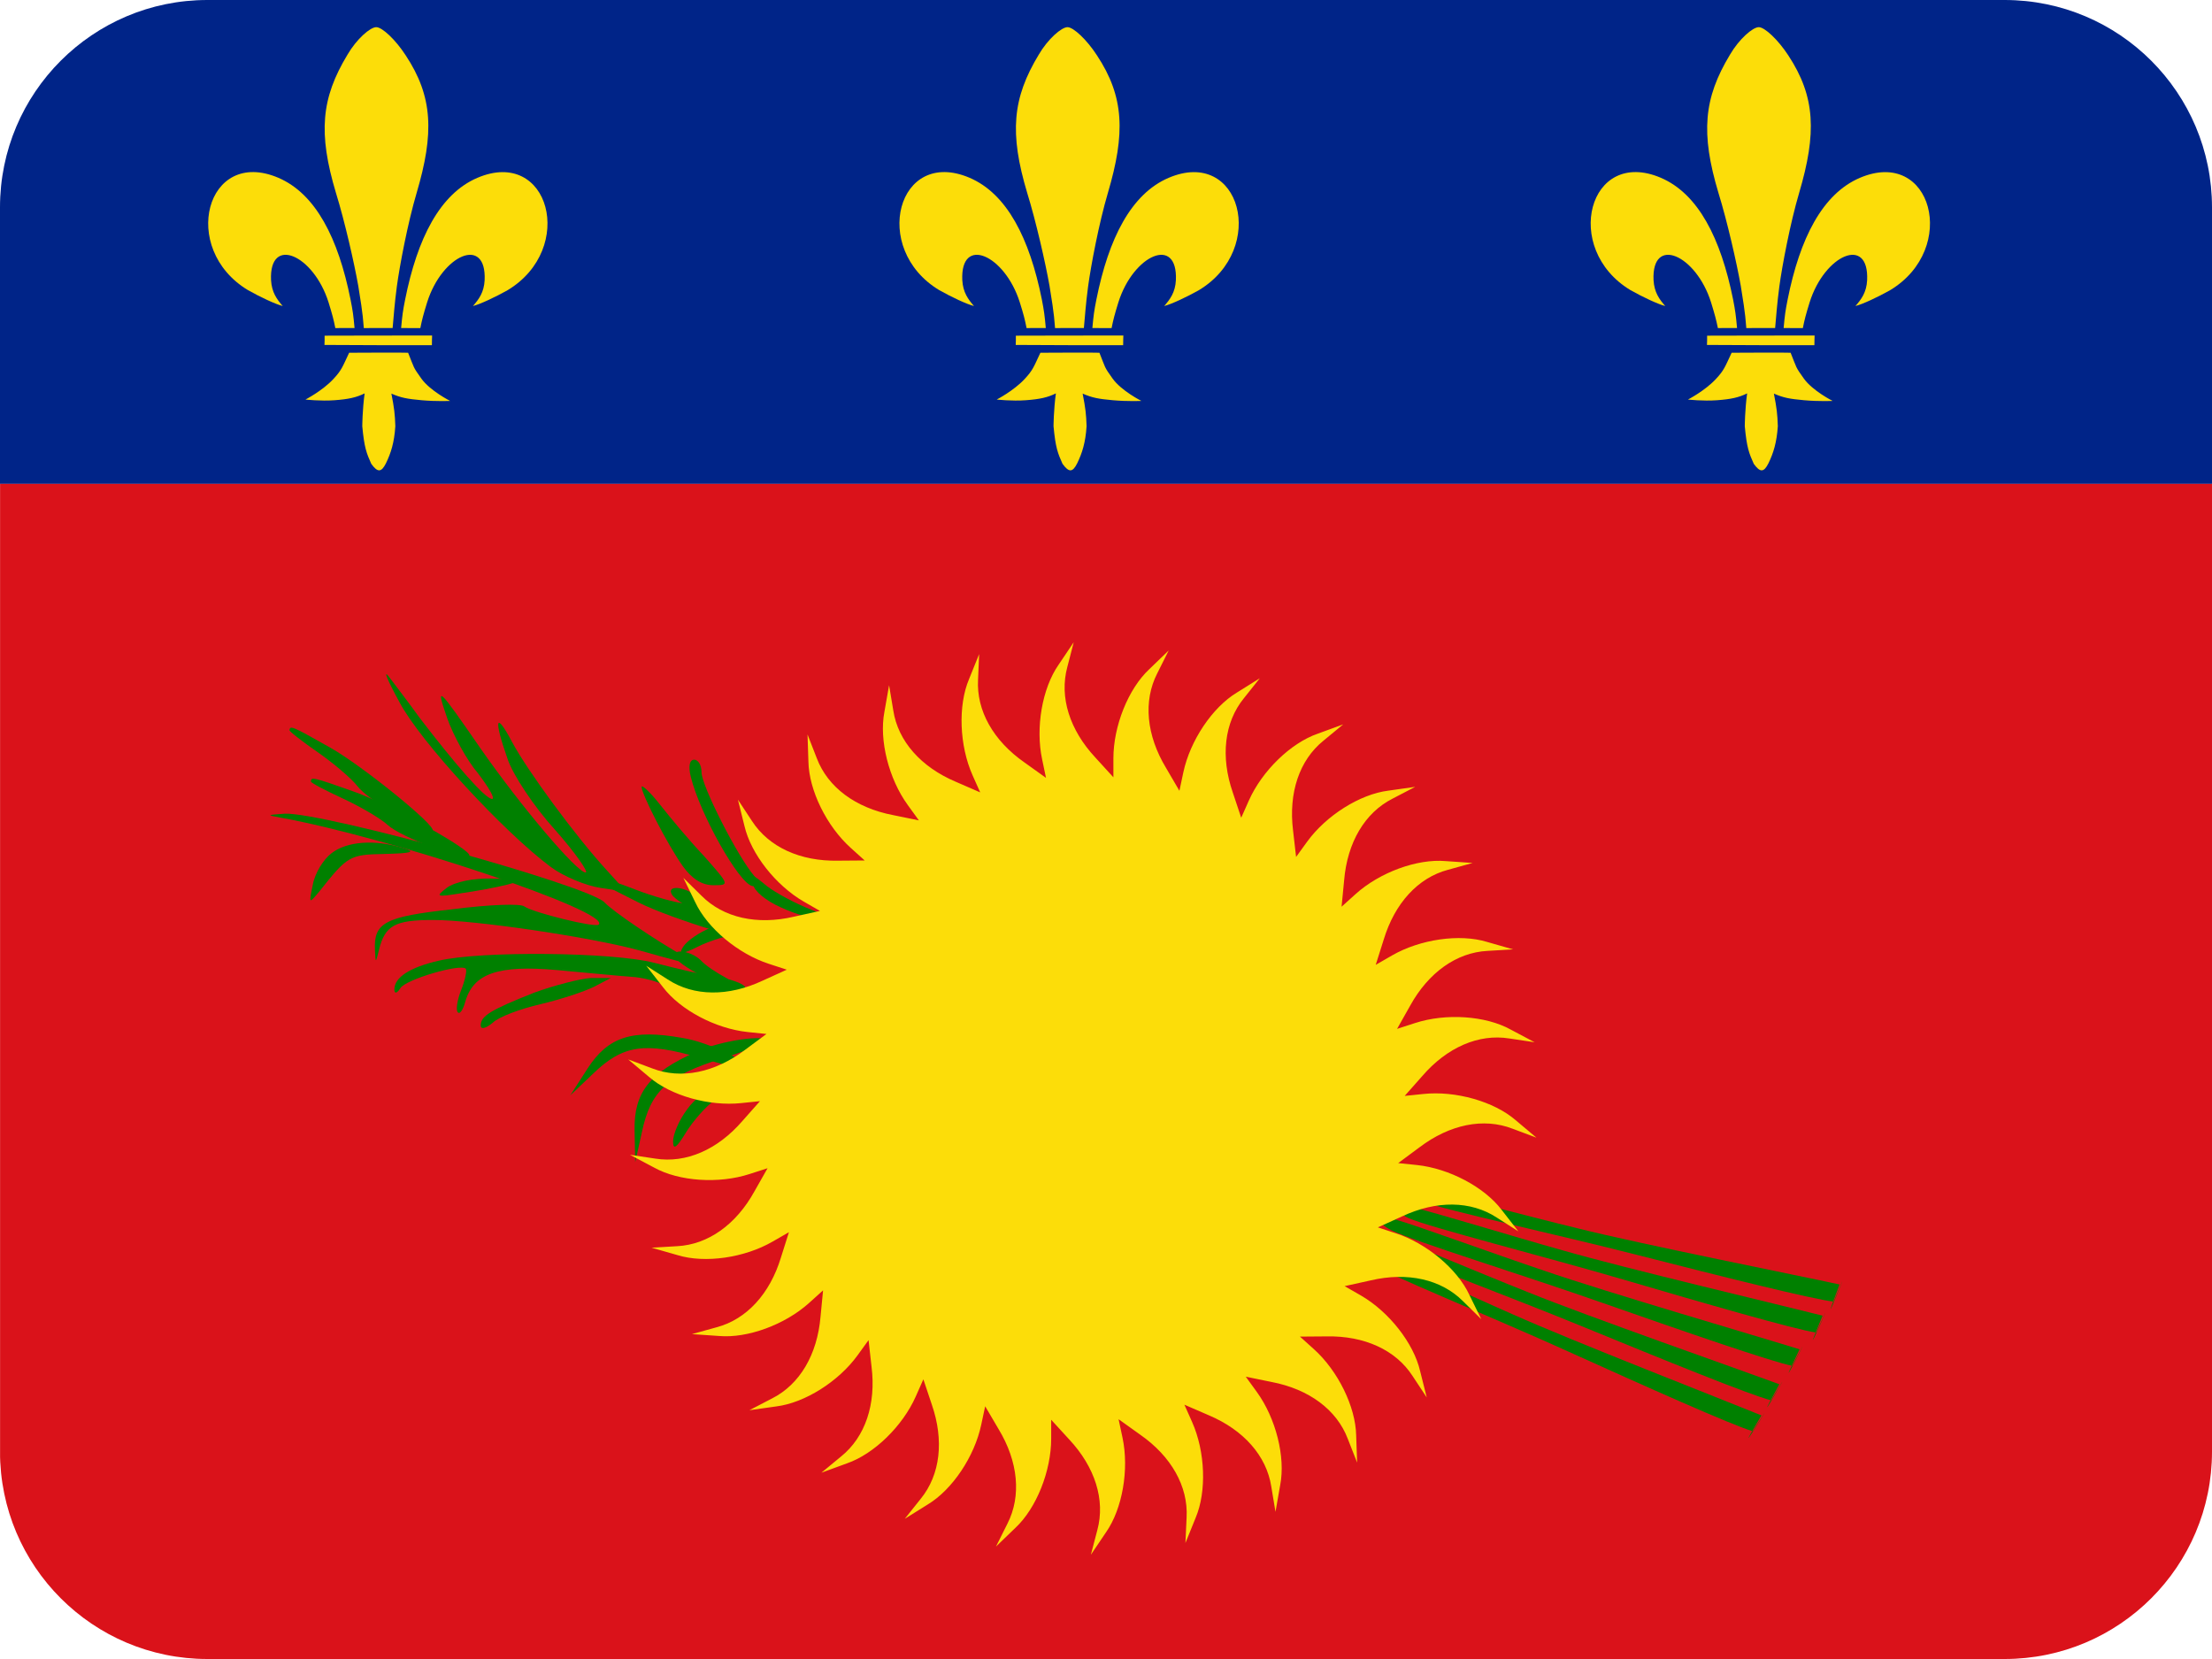 <svg width="32" height="24" viewBox="0 0 32 24" fill="none" xmlns="http://www.w3.org/2000/svg">
<g clip-path="url(#clip0_157_78252)">
<path d="M0 0V7H32V0L0 0Z" fill="#002488"/>
<path d="M0.001 7V24H32.001V7L0.001 7Z" fill="#DA121A"/>
<path d="M5.028 0.789C4.646 1.42 4.6 1.924 4.861 2.794C4.987 3.201 5.125 3.807 5.183 4.136C5.26 4.6 5.252 4.645 5.263 4.746C5.359 4.746 5.579 4.746 5.68 4.745C5.695 4.585 5.707 4.399 5.741 4.144C5.781 3.846 5.899 3.224 6.027 2.792C6.282 1.929 6.265 1.399 5.868 0.799C5.724 0.577 5.53 0.393 5.443 0.393C5.356 0.393 5.16 0.563 5.028 0.789Z" fill="#FCDD09"/>
<path d="M5.861 4.333C5.828 4.499 5.82 4.558 5.803 4.745C5.921 4.746 5.967 4.747 6.081 4.746C6.106 4.62 6.124 4.553 6.179 4.374C6.397 3.682 7.04 3.404 7.011 4.053C7.002 4.231 6.926 4.331 6.842 4.427C6.946 4.401 7.166 4.298 7.345 4.197C8.34 3.597 7.948 2.128 6.905 2.573C6.364 2.805 6.038 3.447 5.861 4.333Z" fill="#FCDD09"/>
<path d="M4.694 4.99C5.131 4.992 5.886 4.996 6.248 4.994C6.248 4.886 6.25 4.941 6.251 4.854C5.984 4.852 4.962 4.856 4.696 4.856C4.697 4.912 4.696 4.939 4.694 4.99L4.694 4.99Z" fill="#FCDD09"/>
<path d="M4.419 5.78C4.419 5.78 4.637 5.805 4.84 5.79C5.043 5.775 5.155 5.75 5.275 5.691C5.242 5.933 5.241 6.167 5.241 6.167C5.27 6.478 5.303 6.558 5.371 6.71C5.462 6.836 5.516 6.837 5.583 6.703C5.656 6.554 5.704 6.4 5.719 6.166C5.713 5.99 5.704 5.909 5.662 5.694C5.802 5.755 5.891 5.771 6.1 5.79C6.315 5.809 6.512 5.8 6.512 5.8C6.512 5.8 6.222 5.654 6.095 5.476C5.969 5.3 5.996 5.33 5.904 5.103C5.793 5.098 5.23 5.103 5.051 5.103C4.953 5.31 4.944 5.353 4.823 5.483C4.665 5.653 4.419 5.78 4.419 5.78Z" fill="#FCDD09"/>
<path d="M4.027 2.572C4.568 2.804 4.894 3.447 5.071 4.333C5.104 4.499 5.112 4.558 5.129 4.745C5.012 4.746 4.966 4.746 4.851 4.746C4.826 4.62 4.808 4.553 4.753 4.374C4.535 3.682 3.892 3.404 3.921 4.052C3.931 4.231 4.006 4.331 4.09 4.427C3.986 4.401 3.766 4.298 3.587 4.197C2.592 3.597 2.984 2.127 4.027 2.572V2.572Z" fill="#FCDD09"/>
<path d="M15.028 0.789C14.646 1.42 14.6 1.924 14.861 2.794C14.987 3.201 15.125 3.807 15.183 4.136C15.26 4.6 15.252 4.645 15.263 4.746C15.359 4.746 15.579 4.746 15.68 4.745C15.695 4.585 15.707 4.399 15.741 4.144C15.781 3.846 15.899 3.224 16.027 2.792C16.282 1.929 16.265 1.399 15.868 0.799C15.724 0.577 15.53 0.393 15.443 0.393C15.357 0.393 15.16 0.563 15.028 0.789Z" fill="#FCDD09"/>
<path d="M16.905 2.573C16.364 2.805 16.038 3.447 15.861 4.333C15.828 4.499 15.82 4.558 15.803 4.745C15.921 4.746 15.967 4.747 16.081 4.746C16.106 4.62 16.124 4.553 16.179 4.374C16.397 3.682 17.04 3.404 17.011 4.053C17.002 4.231 16.926 4.331 16.842 4.427C16.946 4.401 17.166 4.298 17.345 4.197C18.34 3.597 17.948 2.128 16.905 2.573V2.573Z" fill="#FCDD09"/>
<path d="M14.694 4.99C15.131 4.992 15.886 4.996 16.248 4.994C16.248 4.886 16.25 4.941 16.251 4.854C15.984 4.852 14.962 4.856 14.696 4.856C14.697 4.912 14.696 4.939 14.694 4.99L14.694 4.99Z" fill="#FCDD09"/>
<path d="M14.823 5.483C14.665 5.653 14.419 5.78 14.419 5.78C14.419 5.78 14.637 5.805 14.84 5.79C15.043 5.775 15.155 5.75 15.275 5.691C15.242 5.933 15.241 6.167 15.241 6.167C15.27 6.478 15.303 6.558 15.371 6.71C15.463 6.836 15.516 6.837 15.583 6.703C15.656 6.554 15.704 6.4 15.719 6.166C15.713 5.99 15.704 5.909 15.662 5.694C15.802 5.755 15.891 5.771 16.1 5.79C16.315 5.809 16.512 5.8 16.512 5.8C16.512 5.8 16.222 5.654 16.095 5.476C15.969 5.3 15.996 5.33 15.905 5.103C15.793 5.098 15.23 5.103 15.051 5.103C14.953 5.31 14.944 5.353 14.823 5.483V5.483Z" fill="#FCDD09"/>
<path d="M14.027 2.572C14.568 2.804 14.894 3.447 15.072 4.333C15.104 4.499 15.112 4.558 15.129 4.745C15.012 4.746 14.966 4.746 14.851 4.746C14.826 4.62 14.809 4.553 14.753 4.374C14.535 3.682 13.892 3.404 13.921 4.052C13.931 4.231 14.006 4.331 14.09 4.427C13.986 4.401 13.766 4.298 13.587 4.197C12.592 3.597 12.984 2.127 14.027 2.572V2.572Z" fill="#FCDD09"/>
<path d="M25.028 0.789C24.646 1.42 24.6 1.924 24.861 2.794C24.987 3.201 25.125 3.807 25.183 4.136C25.26 4.6 25.252 4.645 25.263 4.746C25.359 4.746 25.579 4.746 25.68 4.745C25.695 4.585 25.707 4.399 25.741 4.144C25.781 3.846 25.899 3.224 26.027 2.792C26.282 1.929 26.265 1.399 25.869 0.799C25.724 0.577 25.53 0.393 25.443 0.393C25.357 0.393 25.16 0.563 25.028 0.789Z" fill="#FCDD09"/>
<path d="M26.905 2.573C26.364 2.805 26.038 3.447 25.861 4.333C25.828 4.499 25.82 4.558 25.803 4.745C25.921 4.746 25.967 4.747 26.081 4.746C26.106 4.62 26.124 4.553 26.179 4.374C26.397 3.682 27.04 3.404 27.011 4.053C27.002 4.231 26.926 4.331 26.842 4.427C26.946 4.401 27.166 4.298 27.345 4.197C28.34 3.597 27.948 2.128 26.905 2.573V2.573Z" fill="#FCDD09"/>
<path d="M24.694 4.99C25.131 4.992 25.886 4.996 26.248 4.994C26.248 4.886 26.25 4.941 26.251 4.854C25.984 4.852 24.962 4.856 24.696 4.856C24.697 4.912 24.696 4.939 24.694 4.99L24.694 4.99Z" fill="#FCDD09"/>
<path d="M24.823 5.483C24.665 5.653 24.419 5.78 24.419 5.78C24.419 5.78 24.637 5.805 24.84 5.79C25.043 5.775 25.155 5.75 25.275 5.691C25.242 5.933 25.241 6.167 25.241 6.167C25.27 6.478 25.303 6.558 25.371 6.71C25.462 6.836 25.516 6.837 25.583 6.703C25.656 6.554 25.703 6.4 25.719 6.166C25.713 5.99 25.704 5.909 25.662 5.694C25.802 5.755 25.891 5.771 26.1 5.79C26.315 5.809 26.512 5.8 26.512 5.8C26.512 5.8 26.222 5.654 26.095 5.476C25.969 5.3 25.996 5.33 25.904 5.103C25.793 5.098 25.23 5.103 25.051 5.103C24.953 5.31 24.944 5.353 24.823 5.483V5.483Z" fill="#FCDD09"/>
<path d="M24.027 2.572C24.568 2.804 24.894 3.447 25.072 4.333C25.104 4.499 25.112 4.558 25.129 4.745C25.012 4.746 24.966 4.746 24.852 4.746C24.826 4.62 24.808 4.553 24.753 4.374C24.535 3.682 23.892 3.404 23.921 4.052C23.931 4.231 24.006 4.331 24.09 4.427C23.986 4.401 23.766 4.298 23.587 4.197C22.592 3.597 22.984 2.127 24.027 2.572V2.572Z" fill="#FCDD09"/>
<path d="M11.299 13.128C11.509 13.226 11.776 13.303 11.912 13.308C12.071 13.313 12.029 13.274 11.731 13.158C11.498 13.067 11.219 12.914 11.095 12.819C10.873 12.637 10.873 12.637 10.896 12.797C10.909 12.888 11.077 13.03 11.299 13.128V13.128Z" fill="#008000"/>
<path d="M9.994 11.241C10.129 11.783 10.69 12.779 10.883 12.818C11.057 12.847 11.057 12.837 10.912 12.673C10.67 12.392 10.149 11.367 10.149 11.174C10.149 11.067 10.1 10.99 10.042 10.99C9.975 10.99 9.955 11.086 9.994 11.241V11.241Z" fill="#008000"/>
<path d="M4.187 10.562C4.184 10.581 4.365 10.721 4.592 10.879C4.82 11.037 5.084 11.261 5.172 11.374C5.323 11.578 6.176 12.082 6.256 12.017C6.334 11.963 5.235 11.071 4.771 10.812C4.218 10.499 4.199 10.495 4.187 10.562V10.562Z" fill="#008000"/>
<path d="M4.498 11.306C4.498 11.325 4.701 11.432 4.952 11.548C5.204 11.664 5.503 11.838 5.609 11.935C5.793 12.109 6.72 12.457 6.788 12.38C6.856 12.312 5.619 11.625 5.117 11.451C4.518 11.238 4.498 11.238 4.498 11.306Z" fill="#008000"/>
<path d="M9.282 11.384C9.282 11.49 9.659 12.225 9.881 12.535C10.007 12.709 10.152 12.806 10.316 12.806C10.557 12.806 10.557 12.806 10.19 12.39C9.978 12.167 9.697 11.829 9.552 11.645C9.408 11.461 9.282 11.345 9.282 11.384H9.282Z" fill="#008000"/>
<path d="M7.726 14.361C7.089 14.613 6.954 14.7 6.954 14.835C6.954 14.893 7.021 14.884 7.128 14.796C7.214 14.71 7.533 14.593 7.823 14.526C8.113 14.458 8.461 14.342 8.596 14.274L8.837 14.148H8.548C8.393 14.158 8.016 14.255 7.726 14.361V14.361Z" fill="#008000"/>
<path d="M6.462 12.845C6.298 12.971 6.308 12.981 6.665 12.923C6.878 12.894 7.187 12.836 7.342 12.797C7.593 12.729 7.573 12.72 7.139 12.71C6.849 12.7 6.578 12.758 6.462 12.845Z" fill="#008000"/>
<path d="M4.062 11.829C5.656 12.119 8.854 13.192 8.661 13.376C8.613 13.425 7.714 13.202 7.589 13.115C7.54 13.067 7.067 13.086 6.545 13.154C5.569 13.26 5.405 13.347 5.424 13.744C5.434 13.937 5.434 13.937 5.482 13.744C5.569 13.386 5.714 13.309 6.265 13.309C6.864 13.309 8.506 13.55 9.231 13.744C10.197 14.015 10.226 14.015 9.907 13.841C9.492 13.608 8.864 13.183 8.748 13.057C8.535 12.815 4.681 11.751 4.12 11.771C3.859 11.79 3.85 11.79 4.062 11.829Z" fill="#008000"/>
<path d="M4.795 12.344C4.679 12.431 4.554 12.634 4.525 12.799C4.467 13.079 4.467 13.079 4.621 12.895C5.027 12.383 5.056 12.363 5.558 12.354C5.964 12.344 6.022 12.325 5.829 12.267C5.423 12.141 5.017 12.17 4.795 12.344Z" fill="#008000"/>
<path d="M9.72 12.941C9.797 13.076 10.55 13.454 10.608 13.396C10.637 13.366 10.55 13.289 10.434 13.221C10.309 13.154 10.145 13.047 10.077 12.97C9.922 12.825 9.633 12.796 9.72 12.941V12.941Z" fill="#008000"/>
<path d="M9.778 13.86C9.855 13.995 10.608 14.372 10.666 14.314C10.695 14.285 10.608 14.208 10.493 14.14C10.367 14.073 10.203 13.966 10.135 13.889C9.981 13.744 9.691 13.715 9.778 13.86V13.86Z" fill="#008000"/>
<path d="M8.698 12.708C8.711 12.695 8.929 12.767 9.187 12.867C9.445 12.967 9.778 13.062 9.921 13.072C10.174 13.083 11.068 13.509 11.059 13.611C11.058 13.707 9.705 13.293 9.231 13.053C8.662 12.769 8.649 12.755 8.698 12.708Z" fill="#008000"/>
<path d="M10.298 13.415C10.117 13.485 9.936 13.611 9.88 13.701C9.813 13.808 9.87 13.809 10.102 13.692C10.284 13.601 10.547 13.526 10.692 13.513C10.962 13.5 10.962 13.5 10.79 13.392C10.692 13.331 10.483 13.337 10.298 13.415V13.415Z" fill="#008000"/>
<path d="M5.777 10.155C6.076 10.726 7.293 12.041 7.97 12.544C8.153 12.68 8.482 12.815 8.684 12.844L9.061 12.902L8.781 12.593C8.327 12.099 7.631 11.151 7.409 10.736C7.168 10.281 7.139 10.397 7.342 10.977C7.419 11.209 7.728 11.674 8.028 12.003C8.327 12.341 8.52 12.622 8.472 12.622C8.346 12.622 7.535 11.664 6.955 10.832C6.327 9.923 6.298 9.894 6.472 10.397C6.559 10.639 6.752 10.997 6.917 11.19C7.071 11.393 7.168 11.558 7.119 11.558C7.023 11.558 6.598 11.074 6.066 10.378C5.921 10.175 5.719 9.913 5.632 9.797C5.535 9.671 5.603 9.836 5.777 10.155V10.155Z" fill="#008000"/>
<path d="M6.342 13.899C5.927 13.995 5.705 14.14 5.705 14.314C5.705 14.382 5.743 14.372 5.792 14.295C5.869 14.169 6.661 13.937 6.738 14.014C6.758 14.034 6.729 14.179 6.671 14.324C6.613 14.469 6.593 14.614 6.622 14.643C6.651 14.682 6.7 14.605 6.729 14.498C6.845 14.082 7.202 13.957 8.062 14.034C8.497 14.073 8.98 14.121 9.134 14.131C9.298 14.14 9.521 14.198 9.637 14.266C9.888 14.401 10.864 14.411 10.777 14.276C10.748 14.227 10.564 14.16 10.361 14.131C10.168 14.102 9.762 14.005 9.463 13.928C8.864 13.773 6.951 13.753 6.342 13.899V13.899Z" fill="#008000"/>
<path d="M9.87 15.015C9.142 14.885 8.796 15.001 8.501 15.456L8.25 15.846L8.573 15.539C9.012 15.112 9.331 15.071 10.12 15.301C10.49 15.41 10.803 15.482 10.814 15.466C10.873 15.377 10.25 15.073 9.87 15.015Z" fill="#008000"/>
<path d="M10.069 15.218C9.392 15.518 9.17 15.808 9.18 16.35L9.189 16.814L9.286 16.379C9.412 15.779 9.653 15.566 10.436 15.315C10.803 15.199 11.102 15.082 11.102 15.063C11.102 14.957 10.416 15.053 10.069 15.218Z" fill="#008000"/>
<path d="M9.94 16.049C9.824 16.203 9.737 16.407 9.737 16.513C9.737 16.639 9.786 16.61 9.921 16.387C10.027 16.213 10.211 16.01 10.327 15.923C10.549 15.768 10.549 15.768 10.346 15.768C10.23 15.768 10.056 15.884 9.94 16.049V16.049Z" fill="#008000"/>
<path d="M20.385 17.625C20.699 17.761 22.327 18.172 23.478 18.509C24.63 18.847 25.976 19.236 26.274 19.278C26.7 18.348 25.925 20.087 26.367 19.033C25.792 18.887 23.525 18.352 22.616 18.091C21.831 17.871 20.719 17.528 20.434 17.465C20.149 17.402 20.145 17.52 20.385 17.625Z" fill="#008000"/>
<path d="M20.584 17.383C20.903 17.508 22.544 17.862 23.706 18.16C24.869 18.457 26.228 18.798 26.527 18.83C26.921 17.886 26.206 19.651 26.612 18.582C26.032 18.455 23.748 18.001 22.829 17.771C22.038 17.579 20.914 17.275 20.627 17.222C20.34 17.169 20.34 17.287 20.584 17.383V17.383Z" fill="#008000"/>
<path d="M20.134 17.8C20.44 17.953 22.044 18.448 23.176 18.846C24.309 19.243 25.633 19.702 25.928 19.759C26.402 18.853 25.537 20.549 26.034 19.52C25.467 19.343 23.231 18.691 22.337 18.382C21.565 18.122 20.472 17.721 20.19 17.643C19.909 17.566 19.899 17.683 20.134 17.8Z" fill="#008000"/>
<path d="M19.938 17.998C20.236 18.166 21.812 18.745 22.922 19.202C24.032 19.658 25.33 20.186 25.622 20.258C26.143 19.378 25.191 21.027 25.741 20.025C25.184 19.819 22.985 19.05 22.108 18.695C21.351 18.394 20.28 17.937 20.003 17.844C19.726 17.752 19.71 17.869 19.938 17.998V17.998Z" fill="#008000"/>
<path d="M19.754 18.248C20.046 18.426 21.601 19.06 22.694 19.555C23.788 20.05 25.067 20.622 25.356 20.705C25.907 19.844 24.898 21.458 25.482 20.476C24.933 20.251 22.762 19.406 21.898 19.02C21.152 18.693 20.098 18.198 19.824 18.096C19.551 17.994 19.531 18.111 19.754 18.248V18.248Z" fill="#008000"/>
<path d="M16.495 20.755C16.944 21.068 17.19 21.503 17.166 21.952L17.149 22.322L17.297 21.957C17.458 21.576 17.436 20.998 17.245 20.57L17.134 20.321L17.487 20.474C17.991 20.687 18.322 21.061 18.391 21.505L18.452 21.871L18.52 21.484C18.599 21.077 18.457 20.516 18.182 20.137L18.022 19.916L18.398 19.993C18.935 20.096 19.337 20.393 19.497 20.813L19.633 21.159L19.619 20.765C19.611 20.351 19.356 19.832 19.009 19.519L18.806 19.336L19.19 19.333C19.737 19.322 20.192 19.529 20.435 19.906L20.64 20.216L20.544 19.834C20.451 19.431 20.094 18.977 19.689 18.742L19.452 18.606L19.828 18.523C20.36 18.398 20.848 18.506 21.165 18.824L21.429 19.084L21.256 18.731C21.081 18.356 20.637 17.985 20.192 17.841L19.933 17.756L20.283 17.597C20.778 17.364 21.277 17.368 21.653 17.614L21.965 17.813L21.724 17.503C21.474 17.173 20.963 16.903 20.498 16.854L20.227 16.826L20.536 16.597C20.972 16.267 21.461 16.166 21.88 16.328L22.227 16.458L21.926 16.205C21.613 15.934 21.057 15.777 20.592 15.826L20.321 15.854L20.576 15.566C20.933 15.152 21.391 14.952 21.834 15.023L22.201 15.078L21.854 14.894C21.492 14.693 20.915 14.655 20.471 14.8L20.211 14.884L20.4 14.549C20.664 14.07 21.07 13.779 21.519 13.756L21.889 13.734L21.511 13.626C21.115 13.505 20.544 13.588 20.138 13.822L19.902 13.958L20.018 13.591C20.177 13.068 20.513 12.698 20.947 12.583L21.304 12.484L20.913 12.457C20.5 12.421 19.958 12.621 19.611 12.934L19.408 13.117L19.445 12.734C19.491 12.188 19.744 11.757 20.145 11.554L20.473 11.383L20.084 11.438C19.674 11.489 19.185 11.797 18.91 12.176L18.75 12.397L18.706 12.014C18.639 11.471 18.796 10.997 19.146 10.715L19.432 10.479L19.063 10.614C18.672 10.749 18.258 11.152 18.067 11.58L17.956 11.83L17.834 11.464C17.655 10.947 17.711 10.45 17.994 10.102L18.225 9.812L17.892 10.02C17.538 10.234 17.217 10.714 17.119 11.172L17.062 11.44L16.868 11.108C16.585 10.639 16.536 10.142 16.741 9.742L16.907 9.41L16.624 9.683C16.322 9.966 16.107 10.503 16.107 10.971V11.245L15.848 10.961C15.474 10.561 15.323 10.085 15.44 9.651L15.533 9.291L15.313 9.618C15.077 9.957 14.978 10.527 15.076 10.985L15.132 11.253L14.819 11.029C14.371 10.716 14.124 10.281 14.149 9.832L14.165 9.462L14.018 9.826C13.857 10.208 13.879 10.786 14.069 11.214L14.18 11.463L13.828 11.31C13.324 11.097 12.992 10.723 12.923 10.279L12.862 9.913L12.794 10.3C12.716 10.707 12.857 11.268 13.133 11.647L13.293 11.868L12.916 11.791C12.379 11.687 11.977 11.391 11.817 10.971L11.682 10.625L11.695 11.018C11.703 11.433 11.958 11.951 12.306 12.265L12.509 12.448L12.124 12.451C11.578 12.462 11.123 12.255 10.879 11.878L10.675 11.568L10.77 11.95C10.864 12.353 11.221 12.807 11.626 13.042L11.862 13.178L11.487 13.261C10.955 13.386 10.467 13.278 10.15 12.96L9.886 12.7L10.058 13.053C10.234 13.428 10.677 13.798 11.122 13.943L11.382 14.028L11.032 14.187C10.537 14.419 10.037 14.416 9.661 14.17L9.349 13.971L9.591 14.281C9.841 14.611 10.351 14.881 10.817 14.93L11.088 14.958L10.779 15.187C10.343 15.517 9.854 15.618 9.435 15.456L9.088 15.326L9.389 15.579C9.702 15.85 10.257 16.007 10.723 15.958L10.994 15.93L10.739 16.218C10.381 16.632 9.924 16.832 9.48 16.761L9.114 16.706L9.461 16.89C9.823 17.091 10.399 17.129 10.844 16.984L11.104 16.9L10.914 17.235C10.65 17.714 10.244 18.005 9.796 18.028L9.426 18.05L9.804 18.158C10.2 18.279 10.771 18.196 11.176 17.962L11.413 17.826L11.297 18.193C11.138 18.716 10.801 19.086 10.367 19.201L10.01 19.3L10.402 19.327C10.814 19.363 11.356 19.163 11.704 18.85L11.907 18.667L11.87 19.05C11.823 19.595 11.571 20.027 11.17 20.23L10.841 20.401L11.23 20.346C11.641 20.295 12.13 19.987 12.405 19.608L12.565 19.387L12.608 19.77C12.676 20.312 12.518 20.787 12.169 21.069L11.883 21.305L12.252 21.17C12.643 21.035 13.057 20.632 13.247 20.204L13.358 19.954L13.48 20.319C13.659 20.837 13.604 21.333 13.32 21.682L13.089 21.972L13.422 21.764C13.777 21.55 14.098 21.07 14.195 20.611L14.252 20.344L14.447 20.676C14.73 21.144 14.778 21.642 14.574 22.042L14.408 22.374L14.691 22.101C14.993 21.818 15.207 21.281 15.207 20.812V20.539L15.467 20.823C15.841 21.223 15.992 21.699 15.875 22.133L15.781 22.492L16.001 22.166C16.238 21.826 16.336 21.257 16.239 20.799L16.182 20.531L16.495 20.755Z" fill="#FCDD09"/>
</g>
<defs>
<clipPath id="clip0_157_78252">
<path d="M0 3C0 1.343 1.343 0 3 0H29C30.657 0 32 1.343 32 3V21C32 22.657 30.657 24 29 24H3C1.343 24 0 22.657 0 21V3Z" fill="white"/>
</clipPath>
</defs>
</svg>
